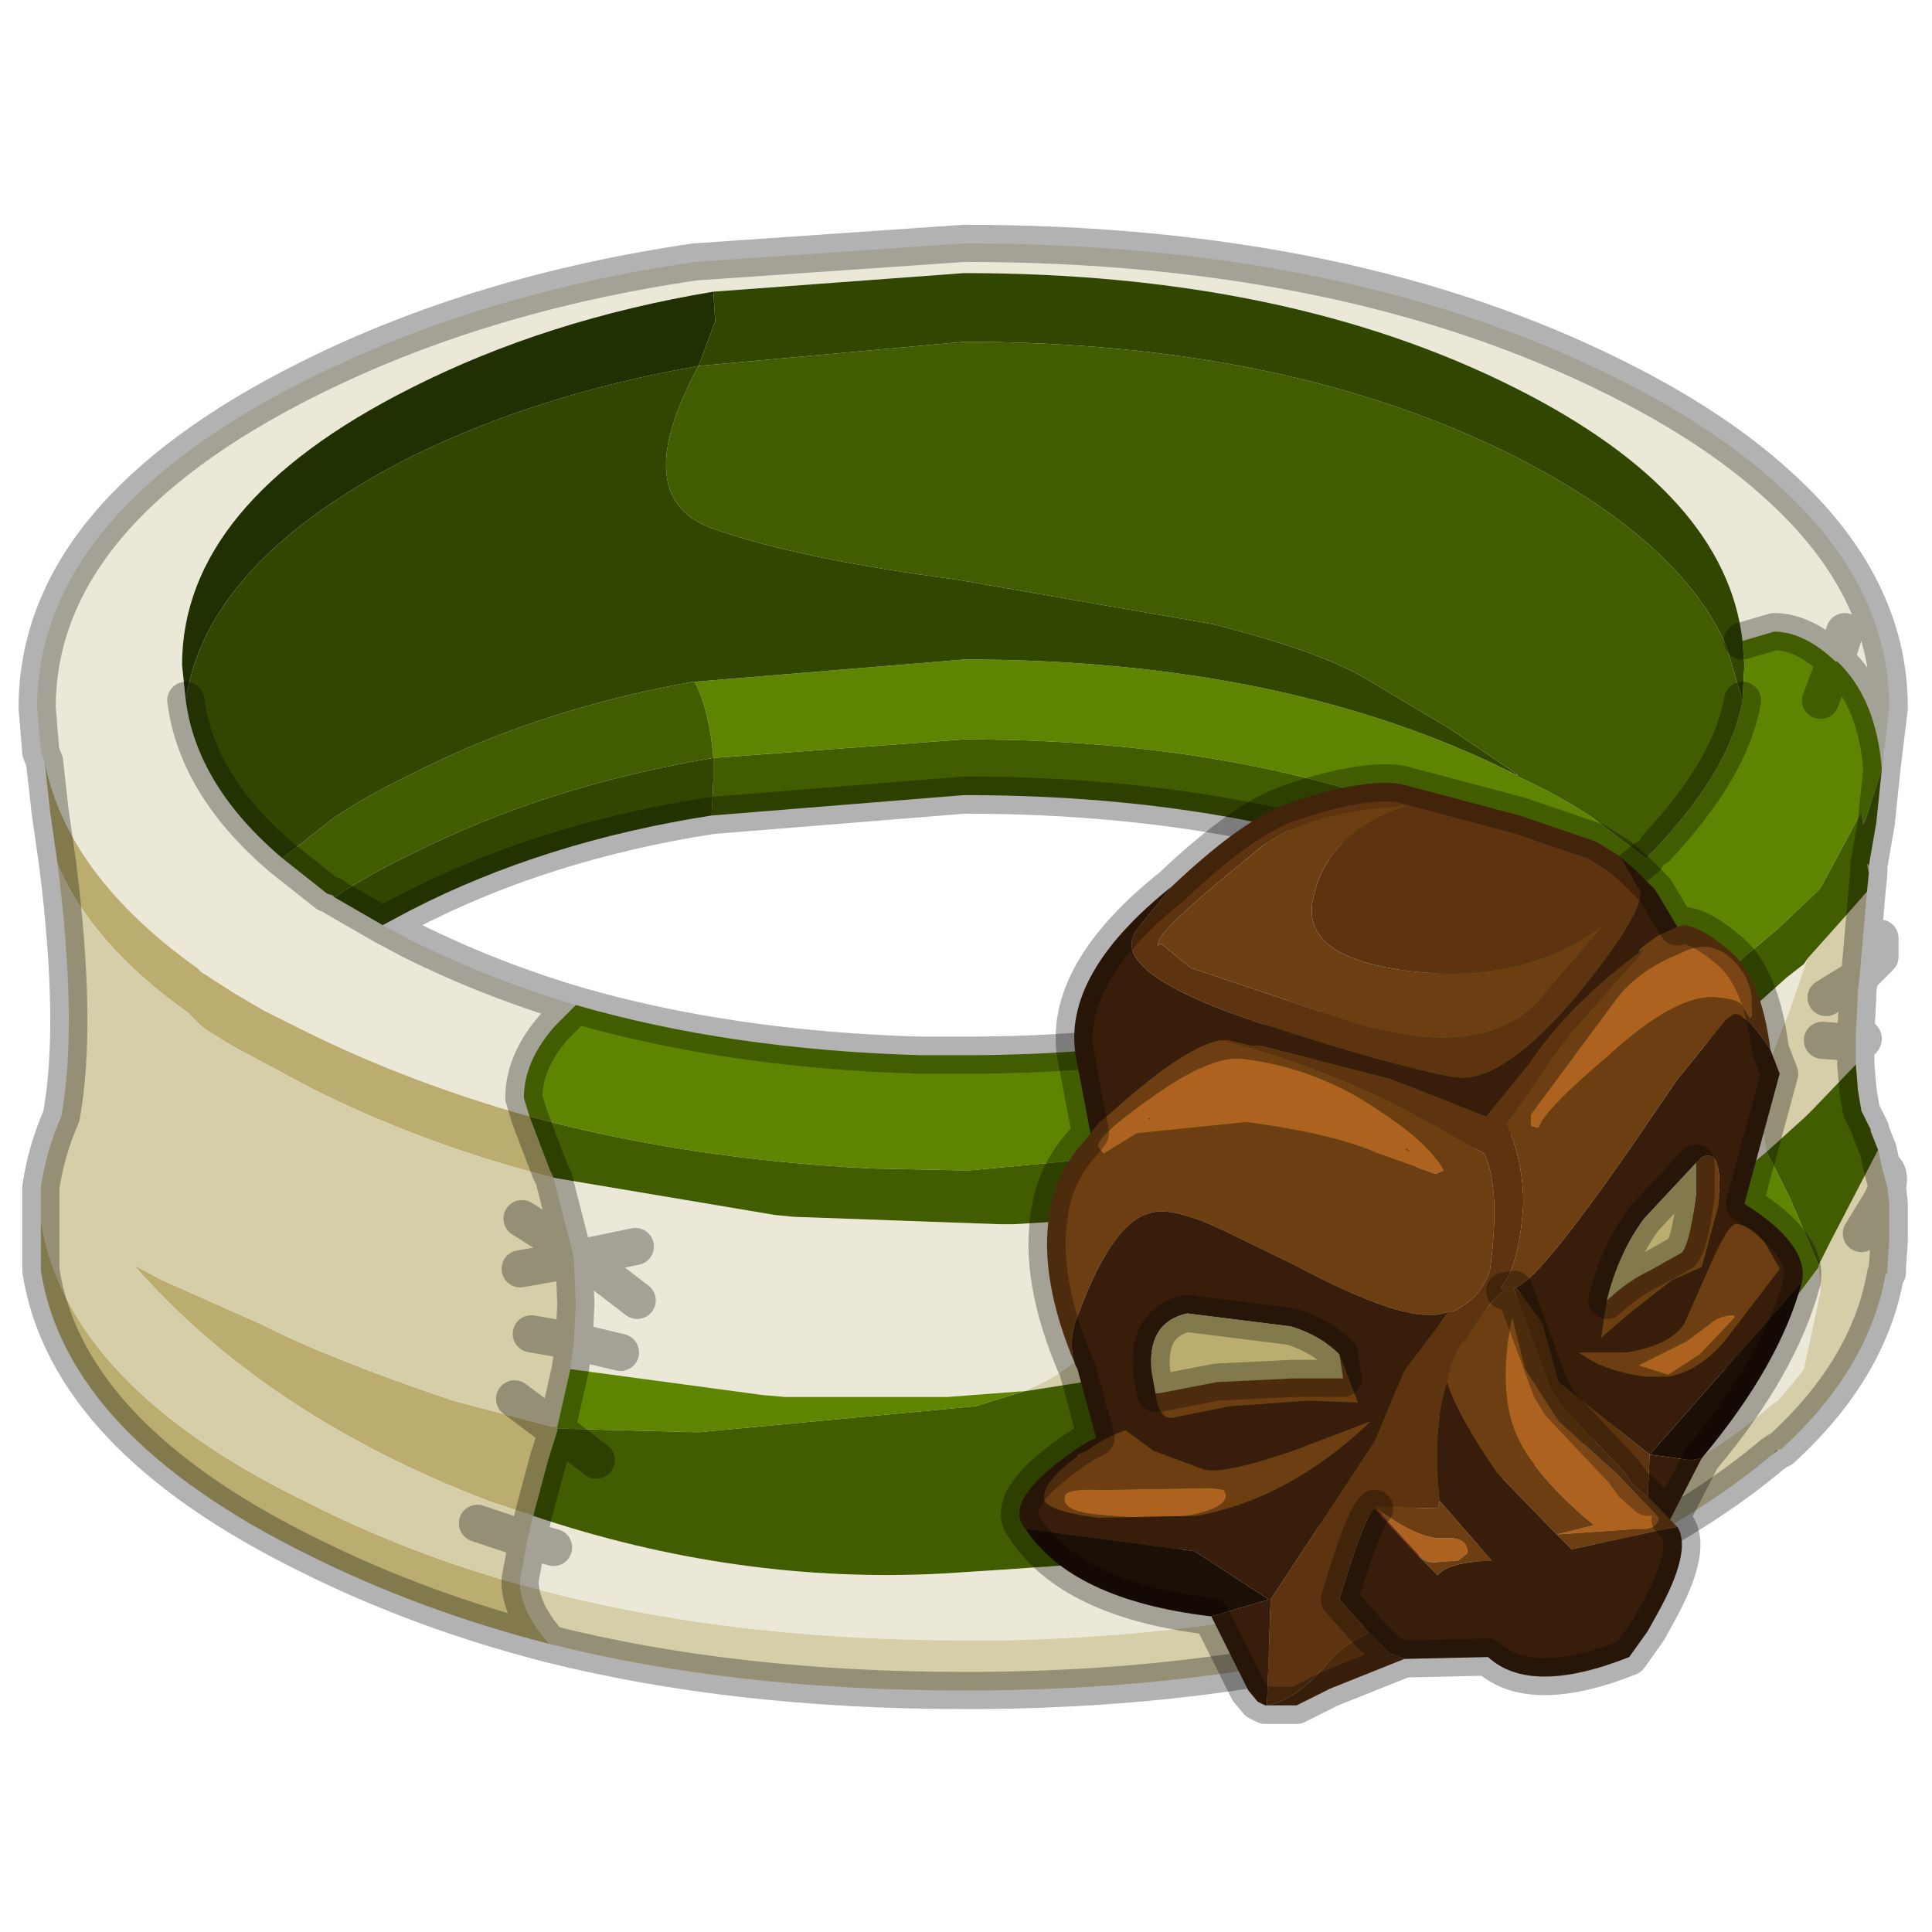 <?xml version="1.0" encoding="UTF-8" standalone="no"?>
<svg xmlns:xlink="http://www.w3.org/1999/xlink" height="520.0px" width="520.0px" xmlns="http://www.w3.org/2000/svg">
  <g transform="matrix(10.0, 0.0, 0.0, 10.0, 0.0, 0.0)">
    <use height="52.0" transform="matrix(1.0, 0.0, 0.0, 1.0, 0.0, 0.0)" width="52.0" xlink:href="#shape0"/>
    <use height="52.0" transform="matrix(1.0, 0.0, 0.0, 1.0, 0.0, 0.0)" width="52.0" xlink:href="#sprite0"/>
  </g>
  <defs>
    <g id="shape0" transform="matrix(1.0, 0.0, 0.0, 1.0, 0.0, 0.0)">
      <path d="M52.0 0.0 L52.0 52.0 0.0 52.0 0.0 0.0 52.0 0.0" fill="#33cc33" fill-opacity="0.0" fill-rule="evenodd" stroke="none"/>
    </g>
    <g id="sprite0" transform="matrix(1.0, 0.0, 0.0, 1.0, 0.0, 0.5)">
      <use height="52.0" transform="matrix(1.0, 0.0, 0.0, 1.0, 0.0, -0.5)" width="52.0" xlink:href="#sprite1"/>
      <use height="40.35" transform="matrix(1.0, 0.0, 0.0, 1.0, 0.5, 5.55)" width="50.85" xlink:href="#shape2"/>
    </g>
    <g id="sprite1" transform="matrix(1.0, 0.0, 0.0, 1.0, 0.0, 0.0)">
      <use height="52.0" transform="matrix(1.0, 0.0, 0.0, 1.0, 0.0, 0.0)" width="52.0" xlink:href="#shape1"/>
    </g>
    <g id="shape1" transform="matrix(1.0, 0.0, 0.0, 1.0, 0.0, 0.0)">
      <path d="M0.0 0.0 L52.0 0.0 52.0 52.0 0.0 52.0 0.0 0.0" fill="#ffba2e" fill-opacity="0.0" fill-rule="evenodd" stroke="none"/>
    </g>
    <g id="shape2" transform="matrix(1.0, 0.0, 0.0, 1.0, -0.5, -5.55)">
      <path d="M49.65 16.5 L49.4 17.3 49.65 16.5 M50.65 20.2 Q50.5 18.3 49.45 17.3 L49.4 17.3 Q48.55 16.5 47.75 16.5 L46.9 16.75 Q46.45 12.8 40.8 9.95 34.65 6.85 25.95 6.85 L19.2 7.35 Q14.7 8.1 11.05 9.95 4.9 13.05 4.9 17.4 L5.0 18.35 Q5.3 20.65 7.6 22.6 L8.8 23.55 8.95 23.6 9.0 23.65 10.3 24.4 11.05 24.8 Q13.15 25.85 15.5 26.55 L14.95 27.1 Q14.1 28.05 14.1 29.05 L14.25 29.55 Q11.05 28.65 8.3 27.3 L7.1 26.7 6.25 26.2 5.4 25.65 5.3 25.55 Q1.8 23.05 1.2 20.0 L1.1 19.75 1.0 18.55 Q1.0 13.35 8.3 9.7 12.9 7.4 18.7 6.55 L25.95 6.05 Q36.3 6.05 43.55 9.7 46.15 11.0 47.85 12.55 50.85 15.25 50.85 18.55 L50.65 20.2 M48.95 33.6 L49.0 34.25 48.55 36.35 48.4 36.55 47.85 37.2 47.7 37.3 47.1 37.8 Q45.6 38.95 43.55 39.95 L40.25 41.45 40.3 40.95 39.95 39.5 40.3 40.95 40.25 41.45 39.35 41.75 38.35 42.05 Q33.3 43.5 27.1 43.65 L26.4 43.65 25.95 43.65 Q19.35 43.65 14.0 42.15 L14.0 42.0 14.2 40.95 14.35 40.3 Q19.85 42.15 25.4 41.85 L26.95 41.75 29.85 41.55 30.45 41.45 37.5 40.2 37.55 40.2 37.8 40.15 39.8 39.55 39.95 39.5 42.25 38.55 Q45.45 37.1 47.15 35.85 L47.5 35.55 48.95 33.6 M47.8 38.5 L47.95 38.5 47.85 38.55 47.8 38.5 M37.6 31.0 L37.8 31.0 38.3 30.85 Q41.1 30.0 43.55 28.75 L44.3 28.4 43.95 28.6 Q45.75 27.6 45.75 27.65 L45.8 27.65 46.7 27.05 48.1 25.8 48.55 25.45 48.65 25.3 48.15 26.75 Q47.35 28.65 47.35 29.35 L47.55 30.5 45.1 32.55 40.3 34.6 38.5 35.2 38.45 35.2 Q37.5 32.55 37.5 31.6 L37.6 31.0 37.5 31.6 Q37.5 32.55 38.45 35.2 L37.1 35.45 36.65 33.15 36.05 31.4 37.6 31.0 M17.15 34.5 L15.65 33.35 15.45 33.4 15.65 33.35 17.15 34.5 M17.1 33.05 L15.65 33.35 15.45 33.2 15.4 33.15 15.45 33.2 15.65 33.35 17.1 33.05 M15.45 35.6 L15.5 34.6 15.45 33.4 15.4 33.15 14.9 31.2 20.85 32.2 21.35 32.25 26.9 32.45 27.3 32.45 28.9 32.35 29.05 32.5 Q29.9 33.2 29.9 34.1 29.9 36.0 27.55 36.95 L27.45 36.95 25.5 37.1 21.15 37.1 20.55 37.05 15.35 36.35 15.45 35.6 16.7 35.9 15.45 35.6 M14.9 41.15 L14.2 40.95 14.9 41.15" fill="#ebe8d8" fill-rule="evenodd" stroke="none"/>
      <path d="M40.8 20.35 L40.85 20.35 40.8 20.35" fill="#a69963" fill-rule="evenodd" stroke="none"/>
      <path d="M1.2 20.0 Q1.8 23.05 5.3 25.55 L5.4 25.65 6.25 26.2 7.1 26.7 8.3 27.3 Q11.05 28.65 14.25 29.55 L14.8 31.0 14.9 31.2 Q11.35 30.3 8.3 28.75 L6.25 27.65 5.6 27.25 5.4 27.1 5.3 27.0 5.05 26.75 Q2.45 24.9 1.55 22.75 L1.35 21.35 1.2 20.0 M50.3 22.8 L50.3 23.0 50.25 22.75 50.3 22.8 M47.7 38.65 L47.8 38.5 47.85 38.55 47.7 38.65 M14.0 42.15 Q14.05 42.9 14.75 43.7 L14.8 43.75 Q11.3 42.85 8.3 41.35 1.8 38.15 1.1 33.7 L1.1 32.35 Q1.8 36.8 8.3 39.95 10.95 41.3 14.0 42.15 M21.35 32.25 L20.85 32.2 21.35 32.25 M14.35 40.3 L13.15 39.9 Q7.15 37.6 3.6 33.55 L4.35 33.95 7.05 35.15 Q8.8 36.05 12.2 37.2 L14.85 37.9 15.0 38.0 14.85 37.9 15.0 37.9 15.0 37.95 15.0 38.0 14.75 38.8 14.35 40.3" fill="#baad6f" fill-rule="evenodd" stroke="none"/>
      <path d="M50.25 23.5 L50.05 25.8 49.8 25.95 49.15 26.35 49.8 25.95 50.05 25.8 50.0 26.2 50.0 26.35 49.95 27.3 49.95 27.55 49.75 27.55 49.05 27.5 49.75 27.55 49.95 27.55 49.95 28.15 48.8 29.35 48.6 29.55 47.55 30.5 47.35 29.35 Q47.35 28.65 48.15 26.75 L48.65 25.3 49.5 24.35 50.25 23.5 M50.1 32.7 L50.65 31.8 50.8 31.45 50.65 31.8 50.1 32.7 M50.55 30.45 L50.65 30.9 50.7 31.1 50.8 31.45 50.85 31.9 50.85 31.95 50.85 32.55 50.85 32.9 50.8 33.6 50.8 33.7 50.8 33.75 50.75 33.8 Q50.3 36.35 47.95 38.5 L47.8 38.5 47.7 38.65 Q46.05 40.05 43.55 41.35 L39.35 43.05 39.65 42.65 40.25 41.45 39.65 42.65 39.35 43.05 38.35 43.4 Q33.0 44.95 26.4 45.0 L25.95 45.0 Q19.8 45.0 14.8 43.75 L14.75 43.7 Q14.05 42.9 14.0 42.15 19.35 43.65 25.95 43.65 L26.4 43.65 27.1 43.65 Q33.3 43.5 38.35 42.05 L39.35 41.75 40.25 41.45 43.55 39.95 Q45.6 38.95 47.1 37.8 L47.7 37.3 47.85 37.2 48.4 36.55 48.55 36.35 49.0 34.25 48.95 33.6 48.95 33.55 49.25 32.95 50.55 30.45 M1.55 22.75 Q2.45 24.9 5.05 26.75 L5.3 27.0 5.4 27.1 5.6 27.25 6.25 27.65 8.3 28.75 Q11.35 30.3 14.9 31.2 L15.4 33.15 15.45 33.4 15.5 34.6 15.45 35.6 15.35 36.35 15.0 37.9 14.85 37.9 12.2 37.2 Q8.8 36.05 7.05 35.15 L4.35 33.95 3.6 33.55 Q7.15 37.6 13.15 39.9 L14.35 40.3 14.2 40.95 14.0 42.0 14.0 42.15 Q10.95 41.3 8.3 39.95 1.8 36.8 1.1 32.35 L1.1 31.45 Q1.25 30.45 1.65 29.55 2.1 27.1 1.55 22.75 M27.55 36.95 Q29.9 36.0 29.9 34.1 29.9 33.2 29.05 32.5 L28.9 32.35 36.05 31.4 36.65 33.15 37.1 35.45 27.55 36.95 M14.0 33.65 L15.45 33.4 14.0 33.65 M15.45 35.6 L14.3 35.4 15.45 35.6 M14.05 32.3 L15.4 33.15 14.05 32.3 M13.85 37.15 L14.85 37.9 13.85 37.15 M12.85 40.5 L14.2 40.95 12.85 40.5" fill="#d6cea8" fill-rule="evenodd" stroke="none"/>
      <path d="M46.9 16.75 L47.75 16.5 Q48.55 16.5 49.4 17.3 L49.45 17.3 Q50.5 18.3 50.65 20.2 L50.25 21.45 50.15 21.7 50.1 21.35 49.0 23.4 48.9 23.5 48.85 23.55 47.85 24.5 46.6 25.55 46.55 25.55 46.45 25.65 46.3 25.75 45.65 26.15 44.75 26.7 43.55 27.3 Q41.1 28.55 38.3 29.4 L38.05 29.45 38.05 29.25 Q38.05 28.05 37.15 27.2 38.05 28.05 38.05 29.25 L38.05 29.45 35.3 30.15 26.1 31.0 25.95 31.0 25.85 31.0 23.45 30.95 Q18.5 30.7 14.25 29.55 L14.1 29.05 Q14.1 28.05 14.95 27.1 L15.5 26.55 Q19.65 27.75 24.75 27.9 L25.2 27.9 25.95 27.9 26.35 27.9 Q31.75 27.85 36.15 26.55 L37.15 27.2 37.5 26.25 37.5 26.15 37.6 26.15 40.8 24.8 41.6 24.4 42.85 23.65 42.95 23.6 43.1 23.55 44.3 22.6 43.1 23.55 42.95 23.6 42.85 23.65 40.8 22.5 Q34.65 19.4 25.95 19.4 L19.2 19.9 Q19.1 18.65 18.7 17.85 L25.95 17.25 Q34.65 17.25 40.8 20.35 L40.85 20.35 40.85 20.4 Q41.95 20.9 42.85 21.5 L44.3 22.6 44.6 22.3 Q46.6 20.15 46.9 18.35 L46.95 17.4 46.9 16.75 M49.0 18.35 L49.4 17.3 49.0 18.35 M48.95 33.55 L48.95 33.6 47.5 35.55 47.15 35.85 Q45.45 37.1 42.25 38.55 L39.95 39.5 39.9 39.25 38.9 36.55 38.45 35.2 38.9 36.55 39.9 39.25 39.95 39.5 39.8 39.55 37.8 40.15 37.55 40.2 37.5 40.2 30.45 41.45 Q33.85 40.55 35.1 39.8 37.15 38.6 37.15 36.35 L37.1 35.45 38.45 35.2 38.5 35.2 40.3 34.6 45.1 32.55 47.55 30.5 48.2 31.8 48.95 33.55 M15.35 36.35 L20.55 37.05 21.15 37.1 25.5 37.1 27.45 36.95 27.55 36.95 26.25 37.35 18.8 38.05 15.0 37.95 15.0 37.9 15.35 36.35" fill="#5f8500" fill-rule="evenodd" stroke="none"/>
      <path d="M9.0 23.65 L8.95 23.6 8.8 23.55 7.6 22.6 9.0 21.5 Q9.9 20.9 11.05 20.35 14.45 18.6 18.65 17.85 L18.7 17.85 Q19.1 18.65 19.2 19.9 L25.95 19.4 Q34.65 19.4 40.8 22.5 L42.85 23.65 41.6 24.4 40.8 24.0 Q34.65 20.9 25.95 20.9 L19.15 21.45 19.2 20.5 19.2 19.9 Q14.7 20.65 11.05 22.5 9.9 23.05 9.0 23.65 M46.9 18.35 Q46.6 20.15 44.6 22.3 L44.3 22.6 42.85 21.5 Q41.95 20.9 40.85 20.4 L40.85 20.35 39.0 19.1 36.65 17.7 Q35.4 17.0 32.65 16.3 L25.75 15.1 Q21.55 14.55 19.25 13.75 16.85 12.95 18.8 9.35 L25.95 8.7 Q34.65 8.7 40.8 11.8 45.2 14.05 46.45 16.85 L46.9 18.35 M38.05 29.45 L38.3 29.4 Q41.1 28.55 43.55 27.3 L44.75 26.7 45.65 26.15 46.3 25.75 46.45 25.65 46.55 25.55 46.6 25.55 47.85 24.5 48.85 23.55 48.9 23.5 49.0 23.4 50.1 21.35 50.15 21.7 50.25 21.45 50.65 20.2 50.5 21.65 50.3 22.8 50.25 22.75 50.3 23.0 50.25 23.5 49.5 24.35 48.65 25.3 48.55 25.45 48.1 25.8 46.7 27.05 45.8 27.65 45.75 27.65 Q45.75 27.6 43.95 28.6 L44.3 28.4 43.55 28.75 Q41.1 30.0 38.3 30.85 L37.8 31.0 37.6 31.0 37.8 30.35 38.05 29.45 37.8 30.35 37.6 31.0 36.05 31.4 28.9 32.35 27.3 32.45 26.9 32.45 21.35 32.25 20.85 32.2 14.9 31.2 14.8 31.0 14.25 29.55 Q18.5 30.7 23.45 30.95 L25.85 31.0 25.95 31.0 26.1 31.0 35.3 30.15 38.05 29.45 M50.55 30.45 L49.25 32.95 48.95 33.55 48.2 31.8 47.55 30.5 48.6 29.55 48.8 29.35 49.95 28.15 50.0 28.75 50.0 28.8 50.1 29.4 50.3 29.8 50.35 29.9 50.35 29.95 50.45 30.2 50.55 30.45 M37.1 35.45 L37.15 36.35 Q37.15 38.6 35.1 39.8 33.85 40.55 30.45 41.45 L29.85 41.55 26.95 41.75 25.4 41.85 Q19.85 42.15 14.35 40.3 L14.75 38.8 15.0 38.0 15.0 37.95 18.8 38.05 26.25 37.35 27.55 36.95 37.1 35.45 M16.05 38.8 L15.0 38.0 16.05 38.8" fill="#425c00" fill-rule="evenodd" stroke="none"/>
      <path d="M10.3 24.4 L9.0 23.65 Q9.9 23.05 11.05 22.5 14.7 20.65 19.2 19.9 L19.2 20.5 19.15 21.45 Q14.65 22.15 11.05 24.0 L10.3 24.4 M7.6 22.6 Q5.3 20.65 5.0 18.35 5.55 14.6 11.05 11.8 14.5 10.1 18.8 9.35 16.85 12.95 19.25 13.75 21.55 14.55 25.75 15.1 L32.65 16.3 Q35.4 17.0 36.65 17.7 L39.0 19.1 40.85 20.35 40.8 20.35 Q34.65 17.25 25.95 17.25 L18.7 17.85 18.65 17.85 Q14.45 18.6 11.05 20.35 9.9 20.9 9.0 21.5 L7.6 22.6 M19.2 7.35 L25.95 6.85 Q34.65 6.85 40.8 9.95 46.45 12.8 46.9 16.75 L46.95 17.4 46.9 18.35 46.45 16.85 Q45.2 14.05 40.8 11.8 34.65 8.7 25.95 8.7 L18.8 9.35 19.25 8.15 19.2 7.35" fill="#314700" fill-rule="evenodd" stroke="none"/>
      <path d="M5.0 18.35 L4.9 17.4 Q4.9 13.05 11.05 9.95 14.7 8.1 19.2 7.35 L19.25 8.15 18.8 9.35 Q14.5 10.1 11.05 11.8 5.55 14.6 5.0 18.35" fill="#213000" fill-rule="evenodd" stroke="none"/>
      <path d="M49.4 17.3 L49.65 16.5 M46.9 16.75 L47.75 16.5 Q48.55 16.5 49.4 17.3 L49.45 17.3 Q50.5 18.3 50.65 20.2 L50.85 18.55 Q50.85 15.25 47.85 12.55 46.15 11.0 43.55 9.7 36.3 6.05 25.95 6.05 L18.7 6.55 Q12.9 7.4 8.3 9.7 1.0 13.35 1.0 18.55 L1.1 19.75 1.2 20.0 1.35 21.35 1.55 22.75 Q2.1 27.1 1.65 29.55 1.25 30.45 1.1 31.45 L1.1 32.35 1.1 33.7 Q1.8 38.15 8.3 41.35 11.3 42.85 14.8 43.75 19.8 45.0 25.95 45.0 L26.4 45.0 Q33.0 44.95 38.35 43.4 L39.35 43.05 43.55 41.35 Q46.05 40.05 47.7 38.65 M14.25 29.55 L14.1 29.05 Q14.1 28.05 14.95 27.1 L15.5 26.55 Q13.15 25.85 11.05 24.8 L10.3 24.4 9.0 23.65 8.95 23.6 8.8 23.55 7.6 22.6 Q5.3 20.65 5.0 18.35 M46.9 18.35 Q46.6 20.15 44.6 22.3 M44.3 22.6 L43.1 23.55 42.95 23.6 42.85 23.65 41.6 24.4 40.8 24.8 37.6 26.15 37.5 26.15 37.5 26.25 37.15 27.2 Q38.05 28.05 38.05 29.25 L38.05 29.45 37.8 30.35 37.6 31.0 37.5 31.6 Q37.5 32.55 38.45 35.2 L38.9 36.55 39.9 39.25 39.95 39.5 40.3 40.95 40.25 41.45 39.65 42.65 39.35 43.05 M50.65 20.2 L50.5 21.65 50.3 22.8 50.3 23.0 50.25 23.5 50.05 25.8 50.6 25.25 50.6 24.75 M49.4 17.3 L49.0 18.35 M19.15 21.45 L25.95 20.9 Q34.65 20.9 40.8 24.0 L41.6 24.4 M50.8 31.45 L50.65 31.8 50.1 32.7 M47.95 38.5 Q50.3 36.35 50.75 33.8 L50.8 33.75 50.8 33.7 50.8 33.6 50.85 32.9 50.85 32.55 50.85 31.95 50.85 31.9 50.8 31.45 50.7 31.1 50.65 30.9 50.55 30.45 M47.95 38.5 L47.85 38.55 47.7 38.65 M50.8 31.45 Q50.9 31.05 50.65 30.9 M49.15 26.35 L49.8 25.95 50.05 25.8 50.0 26.2 50.0 26.35 49.95 27.3 Q50.35 27.5 49.95 27.55 L49.95 28.15 50.0 28.75 50.0 28.8 50.1 29.4 50.3 29.8 50.35 29.9 50.35 29.95 50.45 30.2 50.55 30.45 M49.95 27.55 L49.95 27.3 M49.05 27.5 L49.75 27.55 49.95 27.55 M14.9 31.2 L14.8 31.0 14.25 29.55 M14.0 42.15 Q14.05 42.9 14.75 43.7 L14.8 43.75 M10.3 24.4 L11.05 24.0 Q14.65 22.15 19.15 21.45 M15.4 33.15 L15.45 33.2 15.65 33.35 17.1 33.05 M15.45 33.4 L15.65 33.35 17.15 34.5 M15.4 33.15 L15.45 33.4 15.5 34.6 15.45 35.6 16.7 35.9 M15.45 35.6 L15.35 36.35 M14.9 31.2 L15.4 33.15 14.05 32.3 M14.3 35.4 L15.45 35.6 M15.45 33.4 L14.0 33.65 M14.35 40.3 L14.75 38.8 15.0 38.0 14.85 37.9 13.85 37.15 M14.0 42.15 L14.0 42.0 14.2 40.95 12.85 40.5 M15.0 37.9 L15.0 37.95 15.0 38.0 16.05 38.8 M15.0 37.9 L15.35 36.35 M14.2 40.95 L14.35 40.3 M14.2 40.95 L14.9 41.15 M37.15 27.2 L36.15 26.55 Q31.75 27.85 26.35 27.9 L25.95 27.9 25.2 27.9 24.75 27.9 Q19.65 27.75 15.5 26.55" fill="none" stroke="#000000" stroke-linecap="round" stroke-linejoin="round" stroke-opacity="0.302" stroke-width="1.0"/>
      <path d="M32.85 27.5 L32.95 27.5 33.05 27.5 33.7 27.65 32.85 27.5 M37.85 30.45 L37.85 30.4 37.95 30.5 37.85 30.45 M37.0 40.1 L37.0 40.05 37.05 40.1 38.2 41.35 38.2 41.4 37.0 40.1 M30.95 29.65 L30.9 29.6 30.95 29.6 30.95 29.65" fill="#8f2800" fill-rule="evenodd" stroke="none"/>
      <path d="M44.25 25.05 L44.4 25.0 44.25 25.1 44.25 25.05 M34.2 42.55 L34.15 42.55 34.2 42.55" fill="#7a2000" fill-rule="evenodd" stroke="none"/>
      <path d="M46.9 26.6 Q46.85 26.4 46.25 26.35 45.15 26.2 43.25 27.95 41.65 29.3 41.4 29.85 L41.2 29.8 41.2 29.5 43.5 26.4 Q44.1 25.6 45.25 25.15 46.0 24.75 46.6 25.3 47.05 25.7 47.15 26.3 L47.15 26.85 47.1 26.9 46.9 26.6 M41.9 40.8 L42.9 40.55 Q41.05 39.0 40.7 37.8 40.35 36.65 40.7 34.95 L41.05 36.35 41.95 37.75 43.5 39.15 44.65 40.35 Q44.6 40.7 44.05 40.65 L41.9 40.8 M45.4 35.6 L46.0 35.15 Q46.3 34.9 46.65 34.9 L46.7 34.95 45.75 35.95 44.9 36.5 44.1 36.25 45.4 35.6 M37.85 30.45 L37.95 30.5 37.85 30.4 37.85 30.45 M30.95 29.65 L30.95 29.6 30.9 29.6 30.95 29.65 M33.45 28.0 Q35.5 28.25 37.2 29.45 38.45 30.25 38.85 31.0 L38.65 31.1 37.1 30.55 Q35.85 30.0 33.55 29.7 L30.6 30.0 29.7 30.55 29.55 30.35 Q29.55 30.05 31.05 29.0 32.6 27.9 33.45 28.0 M29.65 39.6 L32.6 39.55 32.95 39.6 33.0 39.75 Q33.0 40.05 32.2 40.25 31.2 40.45 29.4 40.25 28.6 40.15 28.65 39.8 28.65 39.55 29.65 39.6 M37.05 40.1 Q38.2 40.95 38.85 40.9 39.5 40.85 39.5 41.3 L39.25 41.5 38.6 41.55 Q38.3 41.55 38.2 41.35 L37.05 40.1" fill="#ad631f" fill-rule="evenodd" stroke="none"/>
      <path d="M29.35 30.0 L29.6 29.7 29.85 29.5 Q31.9 27.65 32.85 27.5 35.3 28.1 37.9 29.4 L39.95 30.55 Q40.4 31.5 40.1 33.7 39.85 34.45 39.1 34.8 L39.0 34.8 38.85 34.85 Q37.85 35.15 34.85 33.55 L33.0 32.65 Q31.55 31.95 30.95 32.15 29.95 32.4 29.05 34.8 28.7 35.6 28.95 36.25 27.95 33.9 28.25 32.15 28.4 31.05 29.2 30.2 L29.35 30.0 M44.25 25.05 Q44.0 25.2 44.2 25.0 L44.6 24.7 45.15 24.45 45.3 24.4 Q45.8 24.45 46.5 25.05 47.4 25.75 47.65 27.75 46.95 26.7 46.65 26.8 L46.45 26.95 45.15 28.55 43.85 30.45 Q41.55 33.75 40.9 34.1 L40.8 34.15 40.75 34.2 40.5 34.25 40.75 34.2 41.75 36.9 42.0 37.3 43.7 39.1 43.95 39.45 44.35 39.8 44.95 40.4 45.15 40.6 44.85 40.65 42.3 41.2 41.9 40.8 44.05 40.65 Q44.6 40.7 44.65 40.35 L43.5 39.15 41.95 37.75 41.05 36.35 40.7 34.95 Q40.35 36.65 40.7 37.8 41.05 39.0 42.9 40.55 L41.9 40.8 40.3 39.15 Q39.2 37.55 38.95 36.7 L39.0 36.45 Q39.15 35.85 39.5 35.5 40.15 34.4 40.5 34.25 L40.4 34.15 Q40.9 33.55 41.0 31.9 41.0 30.75 40.55 29.75 L40.7 29.55 41.7 28.1 42.3 27.3 44.25 25.1 44.4 25.0 44.25 25.05 M46.9 26.6 L47.1 26.9 47.15 26.85 47.15 26.3 Q47.05 25.7 46.6 25.3 46.0 24.75 45.25 25.15 44.1 25.6 43.5 26.4 L41.2 29.5 41.2 29.8 41.4 29.85 Q41.65 29.3 43.25 27.95 45.15 26.2 46.25 26.35 46.85 26.4 46.9 26.6 M45.65 30.8 L45.8 30.65 Q46.4 30.35 46.25 31.95 L45.8 33.6 45.0 33.95 43.85 34.85 43.1 35.5 43.25 34.5 Q43.85 33.95 44.4 33.7 L45.2 33.25 Q45.45 33.2 45.65 31.65 L45.65 30.8 M45.4 35.6 L44.1 36.25 44.9 36.5 45.75 35.95 46.7 34.95 46.65 34.9 Q46.3 34.9 46.0 35.15 L45.4 35.6 M44.3 36.55 Q43.15 36.4 42.5 35.9 L43.8 35.9 Q45.0 35.7 45.35 35.1 L46.1 33.4 Q46.55 32.4 46.75 32.45 47.15 32.5 47.5 32.95 L47.9 33.65 46.45 35.55 Q45.75 36.4 44.9 36.55 L44.3 36.55 M41.6 26.2 Q40.15 28.1 36.5 27.05 L32.05 25.55 31.25 24.9 31.15 24.95 31.2 24.8 Q31.35 24.4 33.7 22.5 34.95 21.35 37.8 21.2 35.7 21.95 35.35 23.65 34.95 25.3 38.05 25.65 41.1 25.95 43.1 24.45 L41.6 26.2 M37.0 40.05 L38.7 40.1 38.75 39.9 40.15 41.5 Q38.95 41.55 38.7 41.9 L38.2 41.4 38.2 41.35 Q38.3 41.55 38.6 41.55 L39.25 41.5 39.5 41.3 Q39.5 40.85 38.85 40.9 38.2 40.95 37.05 40.1 L37.0 40.05 M33.45 28.0 Q32.6 27.9 31.05 29.0 29.55 30.05 29.55 30.35 L29.7 30.55 30.6 30.0 33.55 29.7 Q35.85 30.0 37.1 30.55 L38.65 31.1 38.85 31.0 Q38.45 30.25 37.2 29.45 35.5 28.25 33.45 28.0 M31.1 37.0 L31.2 37.0 32.75 36.7 34.8 36.6 36.15 36.6 36.05 35.95 36.55 37.25 35.2 37.2 33.1 37.35 31.6 37.65 Q31.2 37.75 31.1 37.0 M29.65 39.6 Q28.65 39.55 28.65 39.8 28.6 40.15 29.4 40.25 31.2 40.45 32.2 40.25 33.0 40.05 33.0 39.75 L32.95 39.6 32.6 39.55 29.65 39.6 M28.1 39.8 Q28.1 39.35 29.0 38.7 L29.0 38.65 29.25 38.55 Q29.8 38.15 30.3 38.0 L31.05 38.55 32.4 39.05 Q32.9 39.2 34.8 38.55 L36.9 37.75 Q34.7 39.85 32.2 40.3 L29.55 40.35 Q28.05 40.15 28.1 39.8" fill="#6e3e13" fill-rule="evenodd" stroke="none"/>
      <path d="M43.6 22.55 L44.15 23.5 Q44.2 24.15 42.35 26.4 40.45 28.6 39.25 28.5 38.0 28.35 33.8 27.0 29.65 25.6 30.65 24.45 L31.55 23.35 Q33.5 21.5 34.75 21.1 36.65 20.45 37.7 20.6 L40.9 21.45 42.95 22.15 43.6 22.55 M33.7 27.65 L33.95 27.65 37.45 28.55 40.0 29.55 41.15 28.15 Q42.25 26.5 44.25 25.05 L44.25 25.1 42.3 27.3 41.7 28.1 40.7 29.55 40.55 29.75 Q41.0 30.75 41.0 31.9 40.9 33.55 40.4 34.15 L40.5 34.25 Q40.15 34.4 39.5 35.5 39.15 35.85 39.0 36.45 L38.95 36.7 Q38.6 37.75 38.7 39.4 L38.75 39.9 38.7 40.1 37.0 40.05 37.0 40.1 Q36.7 40.35 36.05 42.55 L36.85 43.45 Q36.1 43.8 35.7 44.3 34.9 45.25 34.1 45.4 L34.2 42.55 37.0 38.3 37.8 36.4 39.0 34.8 39.1 34.8 Q39.85 34.45 40.1 33.7 40.4 31.5 39.95 30.55 L37.9 29.4 Q35.3 28.1 32.85 27.5 L33.7 27.65 M40.8 34.15 L41.5 35.1 41.95 36.7 44.4 38.65 44.35 39.8 43.95 39.45 43.7 39.1 42.0 37.3 41.75 36.9 40.75 34.2 40.8 34.15 M41.6 26.2 L43.1 24.45 Q41.1 25.95 38.05 25.65 34.95 25.3 35.35 23.65 35.7 21.95 37.8 21.2 34.95 21.35 33.7 22.5 31.35 24.4 31.2 24.8 L31.15 24.95 31.25 24.9 32.05 25.55 36.5 27.05 Q40.15 28.1 41.6 26.2" fill="#5e3310" fill-rule="evenodd" stroke="none"/>
      <path d="M37.8 44.15 L35.8 44.95 34.9 45.4 34.1 45.4 Q34.9 45.25 35.7 44.3 36.1 43.8 36.85 43.45 L37.4 44.0 37.8 44.15" fill="#4f2b0e" fill-rule="evenodd" stroke="none"/>
      <path d="M31.55 23.35 L30.65 24.45 Q29.65 25.6 33.8 27.0 38.0 28.35 39.25 28.5 40.45 28.6 42.35 26.4 44.2 24.15 44.15 23.5 L43.6 22.55 44.05 22.95 44.55 23.45 45.15 24.45 44.6 24.7 44.2 25.0 Q44.0 25.2 44.25 25.05 42.25 26.5 41.15 28.15 L40.0 29.55 37.45 28.55 33.95 27.65 33.7 27.65 33.05 27.5 32.95 27.5 32.85 27.5 Q31.9 27.65 29.85 29.5 L29.6 29.7 29.35 30.0 28.95 27.9 Q28.6 25.7 31.55 23.35 M47.65 27.75 L47.9 28.4 46.95 31.9 Q48.7 33.0 48.5 34.0 L44.4 38.65 41.95 36.7 41.5 35.1 40.8 34.15 40.9 34.1 Q41.55 33.75 43.85 30.45 L45.15 28.55 46.45 26.95 46.65 26.8 Q46.95 26.7 47.65 27.75 M45.8 38.75 L44.95 40.4 44.35 39.8 44.4 38.65 45.5 38.8 45.8 38.75 M45.15 40.6 Q45.55 41.25 44.6 42.95 L44.35 43.4 43.85 44.1 Q41.2 45.15 40.05 44.1 L37.8 44.15 37.4 44.0 36.85 43.45 36.05 42.55 Q36.7 40.35 37.0 40.1 L38.2 41.4 38.7 41.9 Q38.95 41.55 40.15 41.5 L38.75 39.9 38.7 39.4 Q38.6 37.75 38.95 36.7 39.2 37.55 40.3 39.15 L41.9 40.8 42.3 41.2 44.85 40.65 45.15 40.6 M34.1 45.4 L34.05 45.4 33.85 45.3 33.6 45.0 32.6 43.0 32.8 42.95 34.15 42.55 34.2 42.55 34.1 45.4 M27.6 40.65 Q26.9 39.85 29.2 38.35 L29.5 38.2 29.0 36.35 28.95 36.25 Q28.7 35.6 29.05 34.8 29.95 32.4 30.95 32.15 31.55 31.95 33.0 32.65 L34.85 33.55 Q37.85 35.15 38.85 34.85 L39.0 34.8 37.8 36.4 37.0 38.3 34.2 42.55 34.15 42.55 32.15 41.25 27.6 40.65 M43.25 34.5 L43.1 35.5 43.85 34.85 45.0 33.95 45.8 33.6 46.25 31.95 Q46.4 30.35 45.8 30.65 L45.65 30.8 44.25 32.3 Q43.55 33.25 43.25 34.5 M44.3 36.55 L44.9 36.55 Q45.75 36.4 46.45 35.55 L47.9 33.65 47.5 32.95 Q47.15 32.5 46.75 32.45 46.55 32.4 46.1 33.4 L45.35 35.1 Q45.0 35.7 43.8 35.9 L42.5 35.9 Q43.15 36.4 44.3 36.55 M31.1 37.0 Q31.2 37.75 31.6 37.65 L33.1 37.35 35.2 37.2 36.55 37.25 36.05 35.95 Q35.55 35.45 34.75 35.2 L31.95 34.85 Q30.85 35.1 31.0 36.45 L31.1 37.0 M28.1 39.8 Q28.05 40.15 29.55 40.35 L32.2 40.3 Q34.7 39.85 36.9 37.75 L34.8 38.55 Q32.9 39.2 32.4 39.05 L31.05 38.55 30.3 38.0 Q29.8 38.15 29.25 38.55 L29.0 38.65 29.0 38.7 Q28.1 39.35 28.1 39.8" fill="#381e0a" fill-rule="evenodd" stroke="none"/>
      <path d="M48.5 34.0 Q47.9 36.25 45.8 38.75 L45.5 38.8 44.4 38.65 48.5 34.0 M32.6 43.0 L32.55 43.0 Q28.85 42.55 27.6 40.65 L32.15 41.25 34.15 42.55 32.8 42.95 32.6 43.0" fill="#1c0f05" fill-rule="evenodd" stroke="none"/>
      <path d="M45.65 30.8 L45.65 31.65 Q45.45 33.2 45.2 33.25 L44.4 33.7 Q43.85 33.95 43.25 34.5 43.55 33.25 44.25 32.3 L45.65 30.8 M36.05 35.95 L36.15 36.6 34.8 36.6 32.75 36.7 31.2 37.0 31.1 37.0 31.0 36.45 Q30.85 35.1 31.95 34.85 L34.75 35.2 Q35.55 35.45 36.05 35.95" fill="#baad6f" fill-rule="evenodd" stroke="none"/>
      <path d="M31.55 23.35 Q28.6 25.7 28.95 27.9 L29.35 30.0 M45.15 24.45 L44.55 23.45 44.05 22.95 43.6 22.55 42.95 22.15 40.9 21.45 37.7 20.6 Q36.65 20.45 34.75 21.1 33.5 21.5 31.55 23.35 M45.15 24.45 L45.3 24.4 Q45.8 24.45 46.5 25.05 47.4 25.75 47.65 27.75 L47.9 28.4 46.95 31.9 Q48.7 33.0 48.5 34.0 47.9 36.25 45.8 38.75 L44.95 40.4 M45.15 40.6 Q45.55 41.25 44.6 42.95 L44.35 43.4 43.85 44.1 Q41.2 45.15 40.05 44.1 L37.8 44.15 35.8 44.95 34.9 45.4 34.1 45.4 34.05 45.4 33.85 45.3 33.6 45.0 32.6 43.0 32.55 43.0 Q28.85 42.55 27.6 40.65 26.9 39.85 29.2 38.35 L29.5 38.2 29.0 36.35 28.95 36.25 Q27.95 33.9 28.25 32.15 28.4 31.05 29.2 30.2 L29.35 30.0 M45.65 30.8 L45.65 31.65 Q45.45 33.2 45.2 33.25 L44.4 33.7 Q43.85 33.95 43.25 34.5 43.55 33.25 44.25 32.3 L45.65 30.8 M40.5 34.25 L40.75 34.2 41.75 36.9 42.0 37.3 43.7 39.1 43.95 39.45 44.35 39.8 M36.85 43.45 L36.05 42.55 Q36.7 40.35 37.0 40.1 M36.05 35.95 L36.15 36.6 34.8 36.6 32.75 36.7 31.2 37.0 31.1 37.0 M36.05 35.95 Q35.55 35.45 34.75 35.2 L31.95 34.85 Q30.85 35.1 31.0 36.45 L31.1 37.0 M37.8 44.15 L37.4 44.0 36.85 43.45" fill="none" stroke="#000000" stroke-linecap="round" stroke-linejoin="round" stroke-opacity="0.302" stroke-width="1.0"/>
    </g>
  </defs>
</svg>

